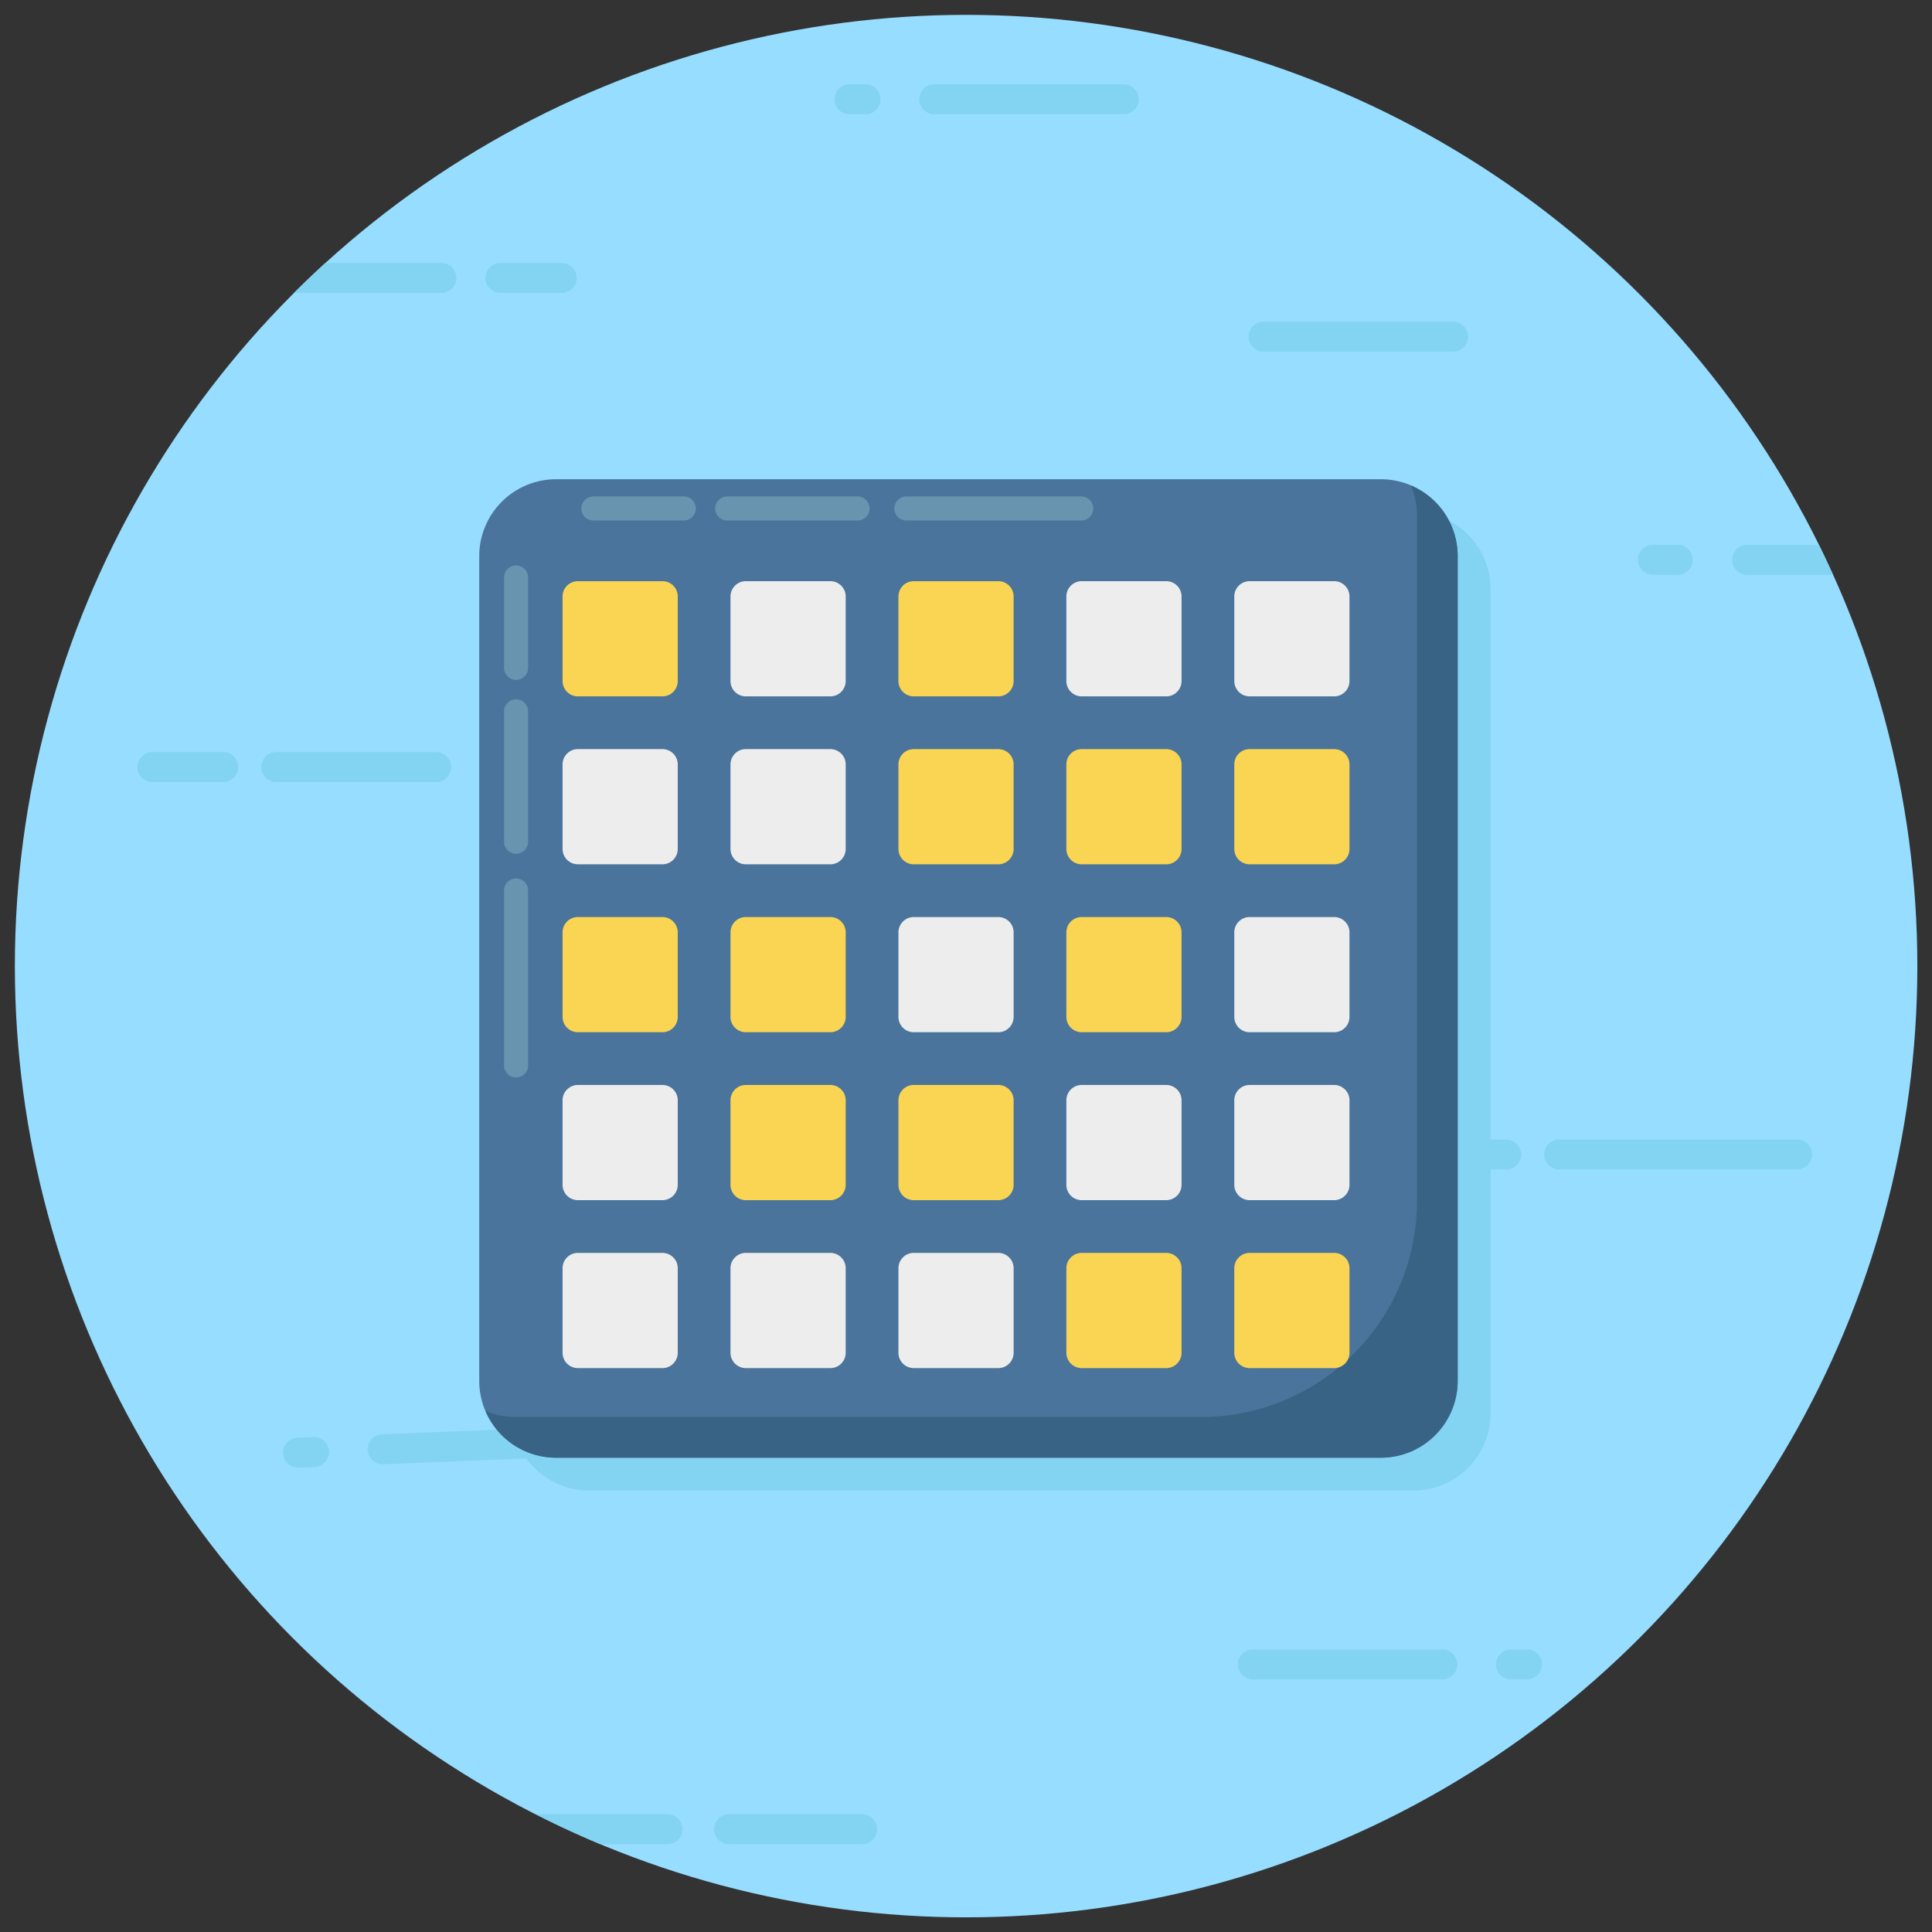 <svg xmlns="http://www.w3.org/2000/svg" width="256" height="256" viewBox="0 0 184.32 184.32">
	<rect x="0" y="0" width="184.32" height="184.32" fill="#333333" stroke="none"/>
	<circle cx="64" cy="64" r="64" fill="#96ddff" transform="matrix(1.418 0 0 1.418 1.418 1.418)"/>
	<path fill="#83d3f2" d="M42.113 27.941a1.425 1.425 0 0 0 0-2.85H31.039a91.34 91.34 0 0 0-2.99 2.85h14.065Zm12.898-1.424c0 .786-.638 1.424-1.425 1.424H47.74a1.43 1.43 0 0 1-1.425-1.424c0-.783.641-1.427 1.425-1.427h5.846c.787 0 1.425.638 1.425 1.427Zm92.317 83.628c0-.788.638-1.426 1.425-1.426h22.697a1.43 1.43 0 0 1 1.425 1.426c0 .784-.64 1.425-1.425 1.425h-22.697a1.425 1.425 0 0 1-1.425-1.425Zm-2.213 0c0 .787-.638 1.425-1.425 1.425h-6.817a1.425 1.425 0 0 1 0-2.85h6.817c.787 0 1.425.638 1.425 1.425ZM24.938 73.181c0-.787.639-1.425 1.425-1.425h15.254c.784 0 1.425.64 1.425 1.425 0 .784-.641 1.425-1.425 1.425H26.363a1.425 1.425 0 0 1-1.425-1.425Zm-2.213 0c0 .787-.638 1.425-1.425 1.425h-6.817a1.426 1.426 0 0 1 0-2.85H21.3c.787 0 1.425.638 1.425 1.425Zm34.543 102.757h6.413a1.427 1.427 0 0 0 1.425-1.425 1.427 1.427 0 0 0-1.425-1.425H51.133a90.331 90.331 0 0 0 6.135 2.85Zm24.98-2.85H69.55a1.427 1.427 0 0 0-1.425 1.425 1.427 1.427 0 0 0 1.425 1.425h12.698a1.43 1.43 0 0 0 1.425-1.427 1.43 1.43 0 0 0-1.425-1.425Zm37.275-15.723h18.078a1.427 1.427 0 0 1 1.424 1.425 1.427 1.427 0 0 1-1.425 1.425h-18.077a1.428 1.428 0 0 1-1.426-1.423c0-.784.64-1.427 1.425-1.427Zm23.206 1.427c0-.789.638-1.427 1.425-1.427h1.531a1.427 1.427 0 0 1 1.425 1.425 1.427 1.427 0 0 1-1.425 1.425h-1.531a1.425 1.425 0 0 1-1.425-1.423ZM107.206 8.045H89.13a1.425 1.425 0 0 0 0 2.85h18.077a1.43 1.43 0 0 0 1.425-1.425 1.43 1.43 0 0 0-1.425-1.425Zm31.427 22.651h-18.078a1.425 1.425 0 0 0 0 2.85h18.078c.784 0 1.425-.64 1.425-1.425a1.43 1.43 0 0 0-1.425-1.425ZM83.999 9.471c0-.787-.638-1.425-1.426-1.425H81.04a1.425 1.425 0 0 0 0 2.85h1.532c.786 0 1.426-.638 1.426-1.425ZM54.516 136.116l-18.063.725a1.425 1.425 0 0 0 .113 2.848l18.064-.726a1.43 1.43 0 0 0 1.368-1.48 1.429 1.429 0 0 0-1.482-1.367Zm-23.13 2.354a1.426 1.426 0 0 0-1.482-1.367l-1.531.062a1.425 1.425 0 0 0 .114 2.849l1.532-.063a1.426 1.426 0 0 0 1.366-1.481Zm124.882-85.063c0-.786.638-1.425 1.425-1.425h2.37a1.427 1.427 0 0 1 1.008 2.432 1.43 1.43 0 0 1-1.009.418h-2.37a1.425 1.425 0 0 1-1.424-1.425Zm10.415 1.427h8.183a91.27 91.27 0 0 0-1.339-2.85h-6.844a1.427 1.427 0 0 0-1.008 2.432c.268.267.631.418 1.008.418Z"/>
	<path fill="#83d3f2" d="M142.2 56.186v78.681a7.337 7.337 0 0 1-7.333 7.334h-78.68a7.336 7.336 0 0 1-7.335-7.334v-78.68a7.336 7.336 0 0 1 7.334-7.335h78.681a7.337 7.337 0 0 1 7.334 7.334Z"/>
	<path fill="#4a749b" d="M139.069 53.054v78.681a7.337 7.337 0 0 1-7.334 7.334h-78.68a7.336 7.336 0 0 1-7.334-7.334v-78.68a7.336 7.336 0 0 1 7.333-7.334h78.681a7.337 7.337 0 0 1 7.334 7.333Z"/>
	<path fill="#386384" d="M139.066 53.06v78.676a7.339 7.339 0 0 1-7.336 7.337H53.054a7.324 7.324 0 0 1-6.744-4.476c.875.382 1.85.592 2.86.592h65.405c11.38 0 20.608-9.227 20.608-20.608V49.177c0-1.024-.21-1.985-.58-2.86a7.314 7.314 0 0 1 4.463 6.744Z"/>
	<path fill="#fad553" d="M64.66 56.909v8.063c0 .81-.654 1.464-1.462 1.464h-8.065a1.463 1.463 0 0 1-1.462-1.462v-8.065c0-.808.653-1.463 1.462-1.463h8.064c.809 0 1.463.654 1.463 1.463Z"/>
	<path fill="#ededed" d="M80.682 56.909v8.063c0 .81-.655 1.464-1.463 1.464h-8.065a1.463 1.463 0 0 1-1.462-1.462v-8.065c0-.808.655-1.463 1.462-1.463h8.065c.808 0 1.463.654 1.463 1.463Z"/>
	<path fill="#fad553" d="M96.703 56.909v8.063c0 .81-.654 1.464-1.463 1.464h-8.063a1.462 1.462 0 0 1-1.464-1.462v-8.065c0-.808.655-1.463 1.463-1.463h8.064c.808 0 1.463.654 1.463 1.463Z"/>
	<path fill="#ededed" d="M112.724 56.909v8.063c0 .81-.653 1.464-1.461 1.464h-8.065a1.463 1.463 0 0 1-1.462-1.462v-8.065c0-.808.653-1.463 1.462-1.463h8.064a1.46 1.46 0 0 1 1.462 1.463Zm16.022 0v8.063c0 .81-.654 1.464-1.462 1.464h-8.065a1.463 1.463 0 0 1-1.462-1.462v-8.065c0-.808.653-1.463 1.462-1.463h8.065c.808 0 1.462.654 1.462 1.463ZM63.198 82.456h-8.065a1.461 1.461 0 0 1-1.462-1.461V72.93c0-.808.653-1.462 1.462-1.462h8.064c.809 0 1.462.654 1.462 1.462v8.065c0 .807-.653 1.462-1.461 1.462Z"/>
	<path fill="#fad553" d="M63.198 98.478h-8.065a1.462 1.462 0 0 1-1.462-1.462v-8.064a1.46 1.46 0 0 1 1.462-1.462h8.064a1.46 1.46 0 0 1 1.462 1.461v8.065c0 .808-.653 1.462-1.461 1.462Z"/>
	<path fill="#ededed" d="M63.198 114.5h-8.065a1.461 1.461 0 0 1-1.462-1.462v-8.064c0-.808.653-1.463 1.462-1.463h8.064a1.46 1.46 0 0 1 1.462 1.463v8.063a1.46 1.46 0 0 1-1.461 1.462Zm0 16.022h-8.065a1.463 1.463 0 0 1-1.462-1.462v-8.065c0-.808.653-1.463 1.462-1.463h8.064c.809 0 1.462.655 1.462 1.463v8.065c0 .807-.653 1.462-1.461 1.462Zm16.021-48.065h-8.065a1.463 1.463 0 0 1-1.462-1.462V72.93c0-.808.655-1.462 1.462-1.462h8.065c.808 0 1.463.654 1.463 1.462v8.065c0 .807-.655 1.462-1.463 1.462Z"/>
	<path fill="#fad553" d="M79.22 98.478h-8.066a1.462 1.462 0 0 1-1.462-1.462v-8.064c0-.808.655-1.462 1.462-1.462h8.065c.808 0 1.463.654 1.463 1.461v8.065c0 .808-.655 1.462-1.463 1.462Zm0 16.021h-8.066a1.461 1.461 0 0 1-1.462-1.46v-8.065c0-.808.655-1.463 1.462-1.463h8.065c.808 0 1.463.654 1.463 1.463v8.063c0 .809-.655 1.462-1.463 1.462Z"/>
	<path fill="#ededed" d="M79.22 130.522h-8.066a1.463 1.463 0 0 1-1.462-1.462v-8.065c0-.808.655-1.463 1.462-1.463h8.065c.808 0 1.463.655 1.463 1.463v8.065c0 .807-.655 1.462-1.463 1.462Z"/>
	<path fill="#fad553" d="M95.24 82.457h-8.063a1.461 1.461 0 0 1-1.462-1.462V72.93c0-.808.653-1.462 1.46-1.462h8.065c.808 0 1.463.654 1.463 1.462v8.065c0 .807-.654 1.462-1.463 1.462Z"/>
	<path fill="#ededed" d="M95.24 98.478h-8.063a1.46 1.46 0 0 1-1.462-1.462v-8.064a1.46 1.46 0 0 1 1.46-1.462h8.065c.808 0 1.463.654 1.463 1.461v8.065c0 .808-.654 1.462-1.463 1.462Z"/>
	<path fill="#fad553" d="M95.24 114.5h-8.063a1.46 1.46 0 0 1-1.462-1.462v-8.064c0-.808.653-1.463 1.46-1.463h8.065c.808 0 1.463.654 1.463 1.463v8.063a1.46 1.46 0 0 1-1.463 1.462Z"/>
	<path fill="#ededed" d="M95.24 130.522h-8.063a1.461 1.461 0 0 1-1.462-1.462v-8.065c0-.808.653-1.463 1.46-1.463h8.065c.808 0 1.463.655 1.463 1.463v8.065c0 .807-.654 1.462-1.463 1.462Z"/>
	<path fill="#fad553" d="M111.263 82.457h-8.065a1.463 1.463 0 0 1-1.462-1.462V72.93c0-.808.653-1.462 1.462-1.462h8.064c.807 0 1.462.654 1.462 1.462v8.065c0 .807-.653 1.462-1.461 1.462Zm0 16.021h-8.065a1.462 1.462 0 0 1-1.462-1.462v-8.064a1.46 1.46 0 0 1 1.462-1.462h8.064c.807 0 1.462.654 1.462 1.461v8.065c0 .808-.653 1.462-1.461 1.462Z"/>
	<path fill="#ededed" d="M111.263 114.5h-8.065a1.461 1.461 0 0 1-1.462-1.462v-8.064c0-.808.653-1.463 1.462-1.463h8.064c.807 0 1.462.654 1.462 1.463v8.063a1.46 1.46 0 0 1-1.461 1.462Z"/>
	<path fill="#fad553" d="M111.263 130.522h-8.065a1.463 1.463 0 0 1-1.462-1.462v-8.065c0-.808.653-1.463 1.462-1.463h8.064c.807 0 1.462.655 1.462 1.463v8.065c0 .807-.653 1.462-1.461 1.462Zm16.021-48.065h-8.065a1.463 1.463 0 0 1-1.462-1.462V72.93c0-.808.655-1.462 1.462-1.462h8.064c.809 0 1.463.654 1.463 1.462v8.065c0 .807-.654 1.462-1.462 1.462Z"/>
	<path fill="#ededed" d="M127.284 98.478h-8.065a1.462 1.462 0 0 1-1.462-1.462v-8.064c0-.808.655-1.462 1.462-1.462h8.064c.809 0 1.463.654 1.463 1.461v8.065c0 .808-.654 1.462-1.462 1.462Zm0 16.021h-8.065a1.461 1.461 0 0 1-1.462-1.46v-8.065c0-.808.655-1.463 1.462-1.463h8.064c.809 0 1.463.654 1.463 1.463v8.063c0 .809-.654 1.462-1.462 1.462Z"/>
	<path fill="#fad553" d="M127.284 130.522h-8.065a1.463 1.463 0 0 1-1.462-1.462v-8.065c0-.808.655-1.463 1.462-1.463h8.064c.809 0 1.463.655 1.463 1.463v8.065c0 .807-.654 1.462-1.462 1.462Z"/>
	<path fill="#6894af" d="M66.383 48.51c0 .63-.518 1.148-1.147 1.148h-8.63a1.152 1.152 0 0 1-1.147-1.147c0-.629.518-1.147 1.146-1.147h8.631c.629 0 1.147.518 1.147 1.147Zm16.583 0c0 .63-.518 1.148-1.146 1.148H69.39a1.155 1.155 0 0 1-1.159-1.147c0-.629.518-1.147 1.16-1.147H81.82c.628 0 1.146.518 1.146 1.147Zm21.343 0c0 .63-.518 1.148-1.147 1.148H86.468a1.152 1.152 0 0 1-1.147-1.147c0-.629.518-1.147 1.147-1.147h16.694c.63 0 1.147.518 1.147 1.147ZM49.237 64.868a1.152 1.152 0 0 1-1.147-1.146V55.09c0-.629.518-1.147 1.147-1.147s1.147.518 1.147 1.147v8.63c0 .63-.518 1.147-1.147 1.147Zm0 16.584a1.152 1.152 0 0 1-1.147-1.147V67.876c0-.641.518-1.16 1.147-1.16s1.147.519 1.147 1.16v12.428c0 .63-.518 1.147-1.147 1.147Zm0 21.343a1.152 1.152 0 0 1-1.147-1.147V84.953c0-.63.518-1.147 1.147-1.147s1.147.518 1.147 1.147v16.694c0 .629-.518 1.147-1.147 1.147Z"/>
</svg>